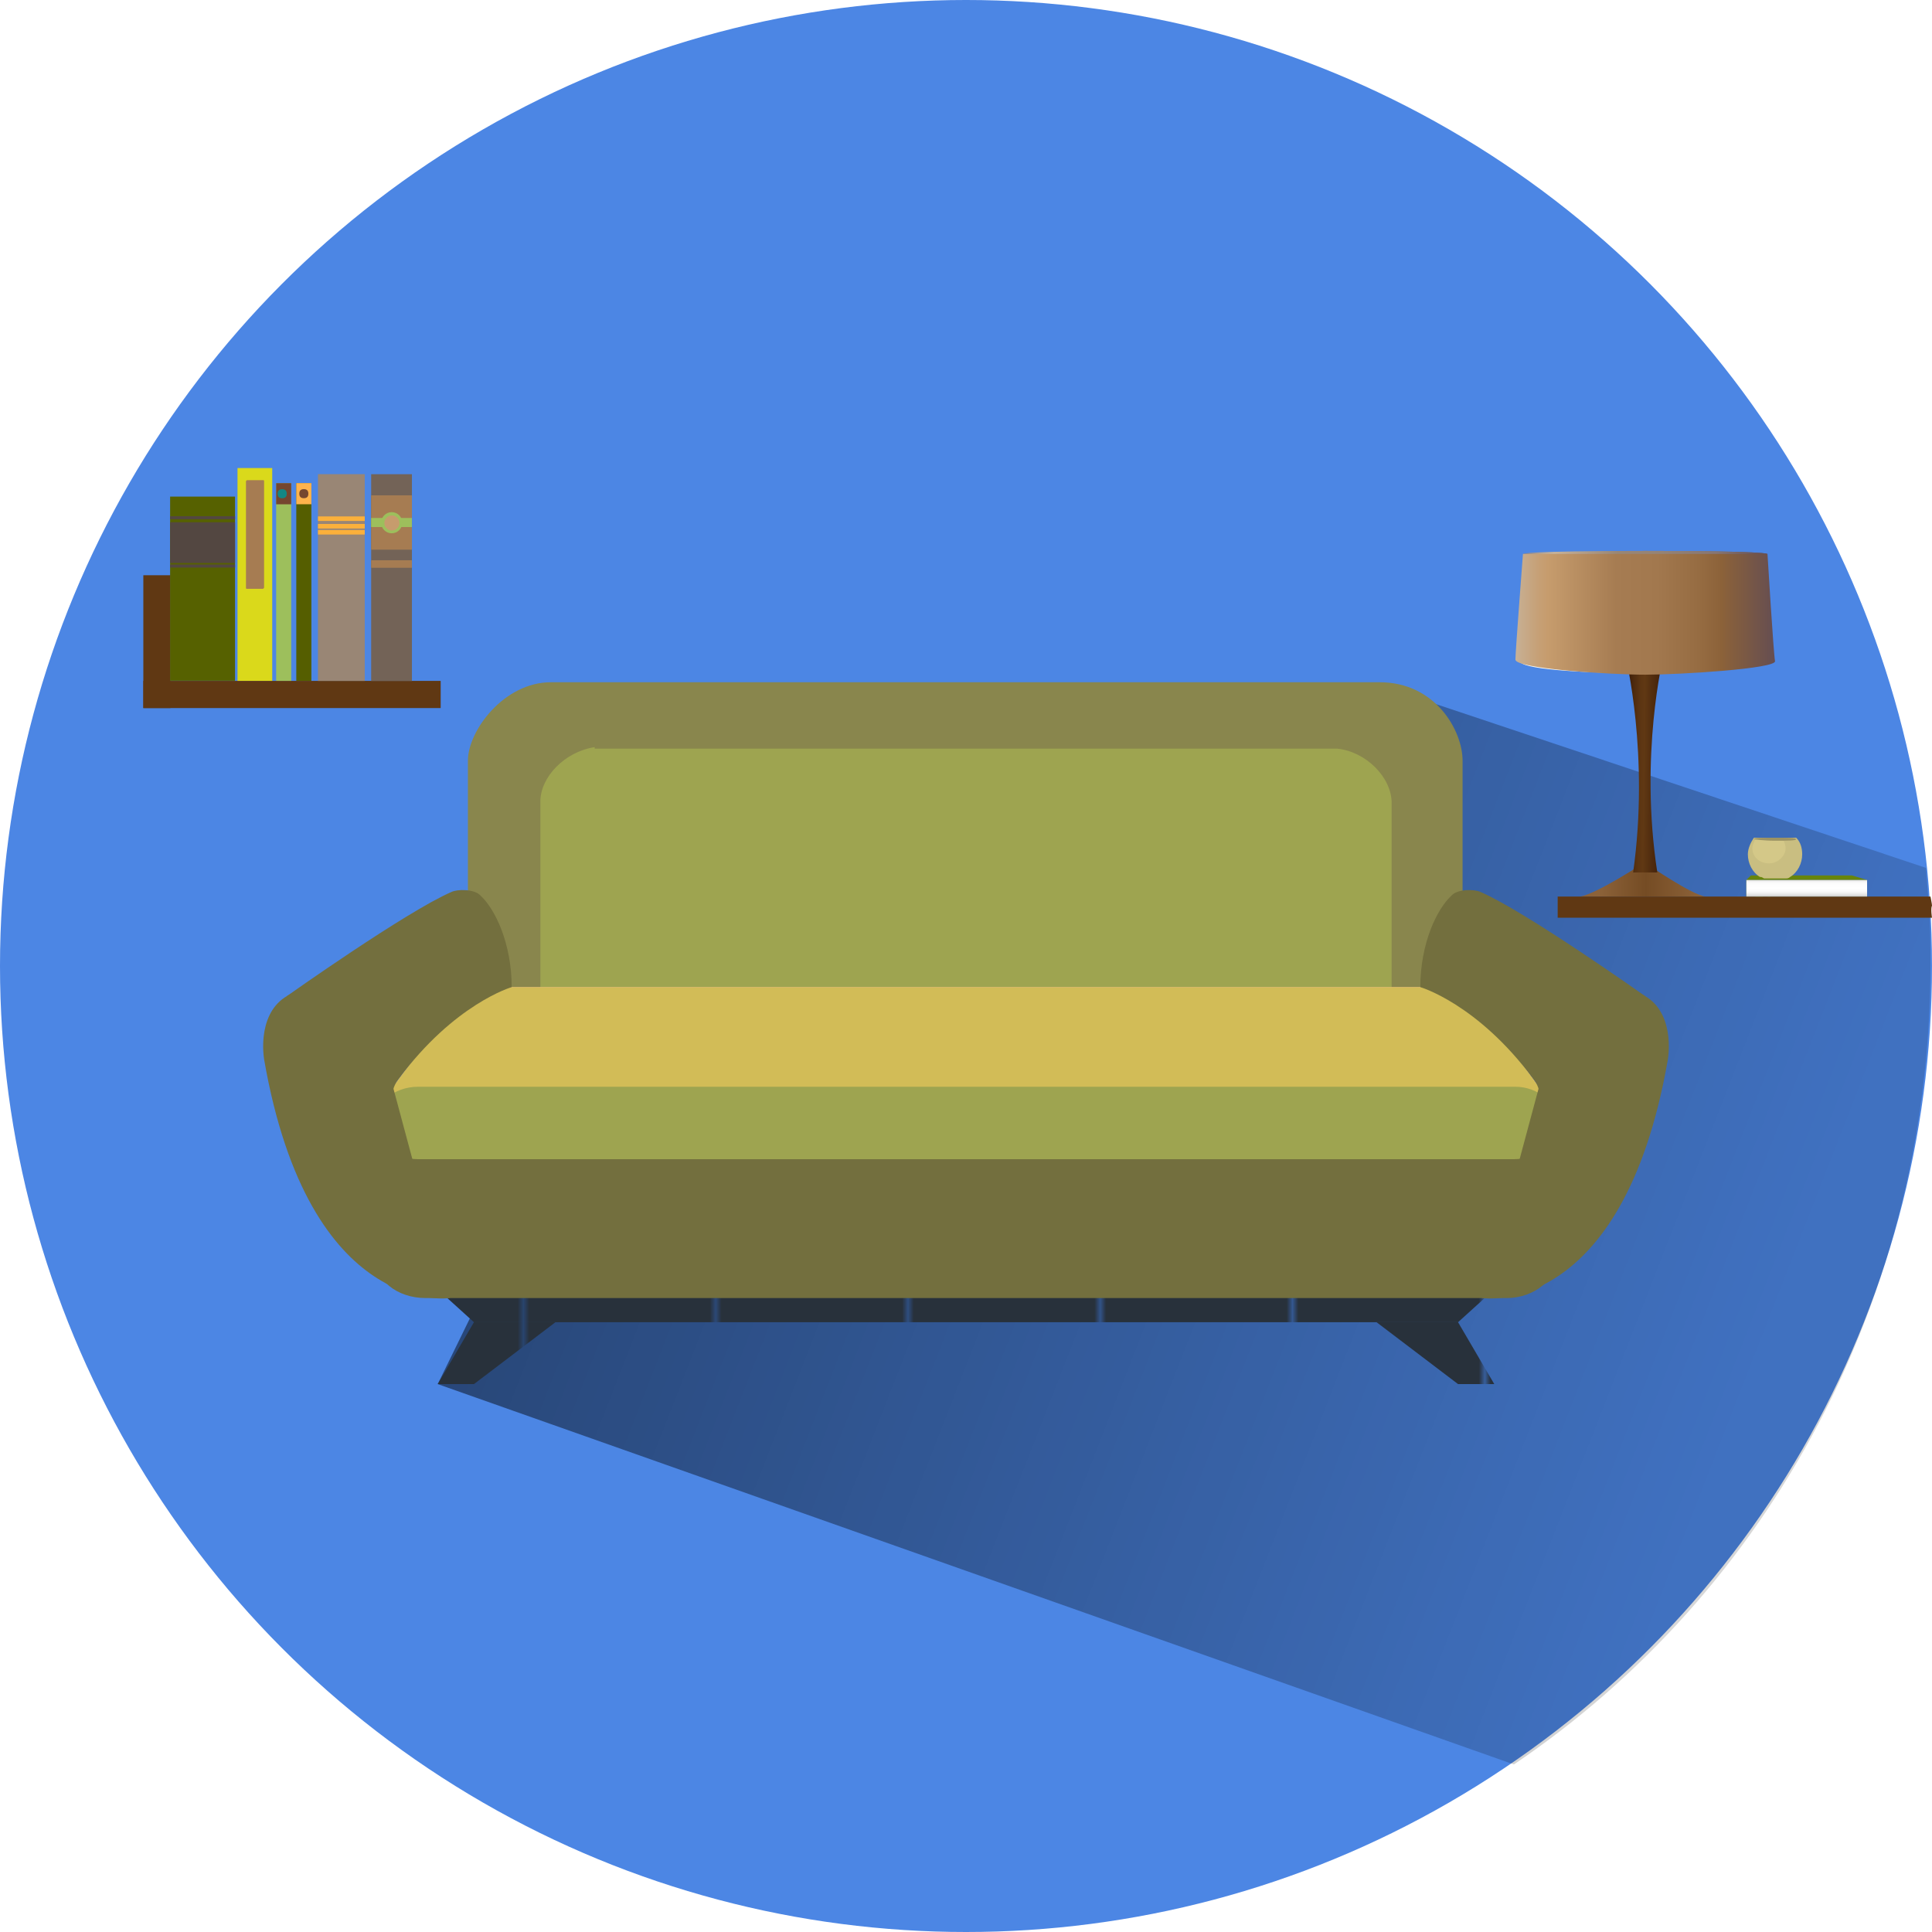 <?xml version="1.0" encoding="UTF-8" standalone="no"?>
<svg
   version="1.1"
   id="Calque_2_1_"
   x="0px"
   y="0px"
   viewBox="0 0 128 128"
   xml:space="preserve"
   sodipodi:docname="syn_salon.svg"
   inkscape:export-filename="/home/sebastien/SRC/trunk/Watchdogd/IHM/img/syn_salon.png"
   inkscape:export-xdpi="96"
   inkscape:export-ydpi="96"
   inkscape:version="1.1 (c68e22c387, 2021-05-23)"
   width="128"
   height="128"
   xmlns:inkscape="http://www.inkscape.org/namespaces/inkscape"
   xmlns:sodipodi="http://sodipodi.sourceforge.net/DTD/sodipodi-0.dtd"
   xmlns:xlink="http://www.w3.org/1999/xlink"
   xmlns="http://www.w3.org/2000/svg"
   xmlns:svg="http://www.w3.org/2000/svg"
   xmlns:rdf="http://www.w3.org/1999/02/22-rdf-syntax-ns#"
   xmlns:cc="http://creativecommons.org/ns#"
   xmlns:dc="http://purl.org/dc/elements/1.1/"><defs
   id="defs263" /><sodipodi:namedview
   pagecolor="#ffffff"
   bordercolor="#666666"
   borderopacity="1"
   objecttolerance="10"
   gridtolerance="10"
   guidetolerance="10"
   inkscape:pageopacity="0"
   inkscape:pageshadow="2"
   inkscape:window-width="1920"
   inkscape:window-height="979"
   id="namedview261"
   showgrid="false"
   inkscape:pagecheckerboard="true"
   inkscape:zoom="4.3862718"
   inkscape:cx="48.788587"
   inkscape:cy="67.255295"
   inkscape:window-x="0"
   inkscape:window-y="0"
   inkscape:window-maximized="1"
   inkscape:current-layer="g258"
   inkscape:document-rotation="0" />
<style
   type="text/css"
   id="style2">
	.st0{fill:none;}
	.st1{fill:#28313B;}
	.st2{fill:#E49B4C;}
	.st3{fill:url(#SVGID_1_);}
	.st4{fill:url(#SVGID_2_);}
	.st5{fill:url(#SVGID_3_);}
	.st6{fill:url(#SVGID_4_);}
	.st7{fill:#FFFDF7;}
	.st8{fill:url(#SVGID_5_);}
	.st9{fill:url(#SVGID_6_);}
	.st10{fill:#603813;}
	.st11{fill:url(#SVGID_7_);}
	.st12{fill:url(#SVGID_8_);}
	.st13{fill:url(#SVGID_9_);}
	.st14{fill:url(#SVGID_10_);}
	.st15{fill:#736F3E;}
	.st16{fill:#89864D;}
	.st17{fill:#9EA450;}
	.st18{fill:#F7BAAB;}
	.st19{fill:#D2BC57;}
	.st20{fill:#566100;}
	.st21{fill:#534741;}
	.st22{fill:#FFB34C;}
	.st23{fill:#A67C52;}
	.st24{fill:#998675;}
	.st25{fill:#FBB03B;}
	.st26{fill:#9DBF5C;}
	.st27{fill:#75462F;}
	.st28{fill:#138784;}
	.st29{fill:#555E00;}
	.st30{fill:#736357;}
	.st31{fill:#C69C6D;}
	.st32{fill:#67850C;}
	.st33{fill:url(#SVGID_11_);}
	.st34{fill:#C9BE81;}
	.st35{fill:#D4C888;}
	.st36{fill:#9C9364;}
</style>
<pattern
   y="128"
   width="32.2"
   height="34.5"
   patternUnits="userSpaceOnUse"
   id="Nouvelle_nuance_de_motif_2"
   viewBox="0 -34.5 32.2 34.5"
   style="overflow:visible">
	<g
   id="g8">
		<rect
   y="-34.5"
   class="st0"
   width="32.2"
   height="34.5"
   id="rect4" />
		<rect
   y="-34.5"
   class="st1"
   width="32.2"
   height="34.5"
   id="rect6" />
	</g>
</pattern>
<g
   id="g258">
	<g
   id="g13">
		<circle
   class="st2"
   cx="64"
   cy="64"
   r="64"
   id="circle11"
   style="fill:#4c86e4;fill-opacity:1" />
	</g>
	<linearGradient
   id="SVGID_1_"
   gradientUnits="userSpaceOnUse"
   x1="117.675"
   y1="88.78"
   x2="38.872"
   y2="58.029">
		<stop
   offset="0"
   style="stop-color:#000000;stop-opacity:0.155"
   id="stop15" />
		<stop
   offset="1"
   style="stop-color:#000000;stop-opacity:0.484"
   id="stop17" />
	</linearGradient>
	<path
   class="st3"
   d="m 100.3,116.9 c 17,-11.5 27.6,-31 27.6,-53.1 0,-3.1 -0.1,-3.6 -0.3,-6.3 L 91.4,45.4 51.6,45.5 29,91.7 Z"
   id="path20"
   style="fill:url(#SVGID_1_)"
   sodipodi:nodetypes="csccccc" />
	<linearGradient
   id="SVGID_2_"
   gradientUnits="userSpaceOnUse"
   x1="31.352"
   y1="81.148"
   x2="127.96"
   y2="81.148">
		<stop
   offset="0"
   style="stop-color:#000000;stop-opacity:0"
   id="stop22" />
		<stop
   offset="1"
   style="stop-color:#000000;stop-opacity:0"
   id="stop24" />
	</linearGradient>
	
	<g
   id="g99">
		<g
   id="g38">
			<linearGradient
   id="SVGID_3_"
   gradientUnits="userSpaceOnUse"
   x1="112.626"
   y1="58.433"
   x2="105.965"
   y2="58.358">
				<stop
   offset="0"
   style="stop-color:#8C6239"
   id="stop29" />
				<stop
   offset="0.54"
   style="stop-color:#754C24"
   id="stop31" />
				<stop
   offset="1"
   style="stop-color:#8C6239"
   id="stop33" />
			</linearGradient>
			<path
   class="st5"
   d="m 109.2,57.3 h -0.2 -0.3 c 0,0 -2.9,1.9 -4,2.1 h 4.2 4.1 c -0.9,-0.1 -3.8,-2.1 -3.8,-2.1 z"
   id="path36"
   style="fill:url(#SVGID_3_)" />
		</g>
		<linearGradient
   id="SVGID_4_"
   gradientUnits="userSpaceOnUse"
   x1="110"
   y1="50.596"
   x2="107.948"
   y2="50.573">
			<stop
   offset="0"
   style="stop-color:#42210B"
   id="stop40" />
			<stop
   offset="0.529"
   style="stop-color:#603813"
   id="stop42" />
			<stop
   offset="0.697"
   style="stop-color:#5B3412"
   id="stop44" />
			<stop
   offset="0.901"
   style="stop-color:#4C290E"
   id="stop46" />
			<stop
   offset="1"
   style="stop-color:#42210B"
   id="stop48" />
		</linearGradient>
		<path
   class="st6"
   d="m 110.2,43.5 h -1.2 -1.3 c 0,0 1.6,6.5 0.5,14.3 h 0.8 0.8 c -1.2,-7.8 0.4,-14.3 0.4,-14.3 z"
   id="path51"
   style="fill:url(#SVGID_4_)" />
		<g
   id="g97">
			<path
   class="st7"
   d="m 117.1,43.8 c 0,0.4 -3.7,0.8 -8.2,0.8 -4.5,0 -8.2,-0.3 -8.2,-0.8 0,-0.4 3.7,-0.8 8.2,-0.8 4.6,0.1 8.2,0.4 8.2,0.8 z"
   id="path53" />
			<linearGradient
   id="SVGID_5_"
   gradientUnits="userSpaceOnUse"
   x1="100.364"
   y1="40.621"
   x2="117.525"
   y2="40.621">
				<stop
   offset="4.407051e-04"
   style="stop-color:#C7B299"
   id="stop55" />
				<stop
   offset="2.600399e-02"
   style="stop-color:#C7AC8D"
   id="stop57" />
				<stop
   offset="8.913453e-02"
   style="stop-color:#C6A076"
   id="stop59" />
				<stop
   offset="0.128"
   style="stop-color:#C69C6D"
   id="stop61" />
				<stop
   offset="0.39"
   style="stop-color:#A67C52"
   id="stop63" />
				<stop
   offset="0.549"
   style="stop-color:#A2784E"
   id="stop65" />
				<stop
   offset="0.711"
   style="stop-color:#966C42"
   id="stop67" />
				<stop
   offset="0.797"
   style="stop-color:#8C6239"
   id="stop69" />
				<stop
   offset="1"
   style="stop-color:#664E51"
   id="stop71" />
			</linearGradient>
			<path
   class="st8"
   d="m 117.6,43.8 c 0.1,0.5 -6.3,0.9 -8.6,0.9 -2.3,0 -8.6,-0.4 -8.6,-1 0,-0.5 0.5,-7 0.5,-7 0,0 7.6,-0.2 8.1,-0.2 8.1,0 8.1,0.2 8.1,0.2 0,0 0.4,6.6 0.5,7.1 z"
   id="path74"
   style="fill:url(#SVGID_5_)" />
			<linearGradient
   id="SVGID_6_"
   gradientUnits="userSpaceOnUse"
   x1="100.895"
   y1="36.638"
   x2="116.988"
   y2="36.638">
				<stop
   offset="0"
   style="stop-color:#998675"
   id="stop76" />
				<stop
   offset="2.893467e-02"
   style="stop-color:#A79380"
   id="stop78" />
				<stop
   offset="9.025549e-02"
   style="stop-color:#BEAA92"
   id="stop80" />
				<stop
   offset="0.128"
   style="stop-color:#C7B299"
   id="stop82" />
				<stop
   offset="0.39"
   style="stop-color:#998675"
   id="stop84" />
				<stop
   offset="0.572"
   style="stop-color:#958375"
   id="stop86" />
				<stop
   offset="0.757"
   style="stop-color:#897874"
   id="stop88" />
				<stop
   offset="0.797"
   style="stop-color:#857574"
   id="stop90" />
				<stop
   offset="1"
   style="stop-color:#664E51"
   id="stop92" />
			</linearGradient>
			<path
   class="st9"
   d="m 100.9,36.7 c 0,0 0,-0.2 8.1,-0.2 8.1,0 8.1,0.2 8.1,0.2"
   id="path95"
   style="fill:url(#SVGID_6_)" />
		</g>
	</g>
	<path
   class="st10"
   d="m 128,60.8 h -24.8 v -1.4 h 24.7 c 0,0 0.1,0.5 0.1,0.6 -0.1,0.2 0,0.8 0,0.8 z"
   id="path101" />
	<g
   id="g147">
		<g
   id="g115">
			
				<pattern
   id="SVGID_7_"
   xlink:href="#Nouvelle_nuance_de_motif_2"
   patternTransform="matrix(0.386 0 0 0.386 -4971.152 -5101.584)">
			</pattern>
			<polygon
   class="st11"
   points="36.8,87.6 31.4,87.6 29,91.7 31.4,91.7 "
   id="polygon104" />
			
				<pattern
   id="SVGID_8_"
   xlink:href="#Nouvelle_nuance_de_motif_2"
   patternTransform="matrix(0.386 0 0 0.386 -4971.152 -5101.584)">
			</pattern>
			<polygon
   class="st12"
   points="64,84.7 28.2,84.7 31.4,87.6 64,87.6 "
   id="polygon107" />
			
				<pattern
   id="SVGID_9_"
   xlink:href="#Nouvelle_nuance_de_motif_2"
   patternTransform="matrix(0.386 0 0 0.386 -4971.152 -5101.584)">
			</pattern>
			<polygon
   class="st13"
   points="91.2,87.6 96.6,87.6 99,91.7 96.6,91.7 "
   id="polygon110" />
			
				<pattern
   id="SVGID_10_"
   xlink:href="#Nouvelle_nuance_de_motif_2"
   patternTransform="matrix(0.386 0 0 0.386 -4971.152 -5101.584)">
			</pattern>
			<polygon
   class="st14"
   points="64,84.7 99.8,84.7 96.6,87.6 64,87.6 "
   id="polygon113" />
		</g>
		<g
   id="g145">
			<path
   class="st15"
   d="m 24.8,74.1 v 9.1 c 0,1.6 1.5,2.8 3.4,2.8 h 71.6 c 1.9,0 3.4,-1.3 3.4,-2.8 v -9.1 z"
   id="path117" />
			<g
   id="g131">
				<path
   class="st16"
   d="m 91.4,45.2 c 3.7,0 5.5,3.2 5.5,5.2 V 66.7 H 31 V 50.4 c 0,-2 2.4,-5.2 5.5,-5.2 1.9,0 53.4,0 54.9,0 z"
   id="path119" />
				<path
   class="st17"
   d="m 39.4,49.5 c -2,0.3 -3.6,2 -3.6,3.6 V 66.6 H 92.2 V 53.2 c 0,-1.7 -1.7,-3.4 -3.6,-3.6 H 39.4 Z"
   id="path121" />
				<g
   id="g129">
					<path
   class="st18"
   d="M 96.2,65.4 H 32 c -2.5,1.4 -7.3,8.5 -7.3,8.5 0,0.7 0.8,1.3 1.7,1.3 h 75.2 c 0.9,0 1.7,-0.6 1.7,-1.3 -0.1,0 -4.7,-7.1 -7.1,-8.5 z"
   id="path123" />
					<path
   class="st19"
   d="M 96.2,65.4 H 32 c -2.5,1.4 -7.3,8.5 -7.3,8.5 0,0.7 0.8,1.3 1.7,1.3 h 75.2 c 0.9,0 1.7,-0.6 1.7,-1.3 -0.1,0 -4.7,-7.1 -7.1,-8.5 z"
   id="path125" />
					<path
   class="st17"
   d="m 103.2,74.4 c 0,1.3 -1.3,2.4 -2.9,2.4 H 27.7 c -1.6,0 -2.9,-1.1 -2.9,-2.4 v 0 c 0,-1.3 1.3,-2.4 2.9,-2.4 h 72.7 c 1.5,0 2.8,1.1 2.8,2.4 z"
   id="path127" />
				</g>
			</g>
			<g
   id="g137">
				<path
   class="st15"
   d="m 109,66 c 0,0 -7.9,-5.6 -10.9,-6.9 -0.4,-0.2 -1.5,-0.2 -1.9,0.2 -1,0.9 -2.1,3.2 -2.1,6.1 0,0 3.8,1.1 7.5,6.1 0.4,0.5 0.4,1 0.4,1 z"
   id="path133" />
				<path
   class="st15"
   d="m 98.2,86 c 0,0 9.3,1.4 12.3,-15.8 0.2,-1.3 0.1,-4.1 -2.6,-4.6 -2.3,-0.5 -4.2,-0.2 -5.1,3.3 0,0 -4,14.9 -4.6,17.1 z"
   id="path135" />
			</g>
			<g
   id="g143">
				<path
   class="st15"
   d="m 19,66 c 0,0 7.9,-5.6 10.9,-6.9 0.4,-0.2 1.5,-0.2 1.9,0.2 1,0.9 2.1,3.2 2.1,6.1 0,0 -3.8,1.1 -7.5,6.1 -0.4,0.5 -0.4,1 -0.4,1 z"
   id="path139" />
				<path
   class="st15"
   d="m 29.8,86 c 0,0 -9.3,1.4 -12.3,-15.8 -0.2,-1.3 -0.1,-4.1 2.6,-4.6 2.3,-0.5 4.2,-0.2 5.1,3.3 0,0 4,14.9 4.6,17.1 z"
   id="path141" />
			</g>
		</g>
	</g>
	<g
   id="g215"
   transform="translate(0.096,-0.089)">
		<g
   id="g153">
			<rect
   x="9.4"
   y="45.2"
   class="st10"
   width="19.7"
   height="1.8"
   id="rect149" />
			<rect
   x="9.4"
   y="38.2"
   class="st10"
   width="1.8"
   height="8.8"
   id="rect151" />
		</g>
		<g
   id="g165"
   transform="translate(0.075,-0.11)">
			<rect
   x="11.1"
   y="33.1"
   class="st20"
   width="4.3"
   height="12.2"
   id="rect155" />
			<rect
   x="11.1"
   y="34.8"
   class="st21"
   width="4.3"
   height="2.7"
   id="rect157" />
			<g
   id="g163">
				<rect
   x="11.1"
   y="37.6"
   class="st21"
   width="4.3"
   height="0.2"
   id="rect159" />
				<rect
   x="11.1"
   y="34.4"
   class="st21"
   width="4.3"
   height="0.2"
   id="rect161" />
			</g>
		</g>
		<g
   id="g171">
			<rect
   x="15.6"
   y="31.2"
   class="st22"
   width="2.3"
   height="14.1"
   id="rect167"
   style="fill:#dad91b;fill-opacity:1"
   transform="translate(0.039,-0.102)" />
			<path
   class="st23"
   d="m 17.4,39 c 0,0.1 -0.1,0.1 -0.1,0.1 h -1 c -0.1,0 -0.1,0 -0.1,-0.1 v -7 c 0,-0.1 0.1,-0.1 0.1,-0.1 h 1 c 0.1,0 0.1,0 0.1,0.1 z"
   id="path169" />
		</g>
		<g
   id="g183"
   transform="translate(0.37,0.003)">
			<rect
   x="20.6"
   y="31.5"
   class="st24"
   width="3.1"
   height="13.7"
   id="rect173" />
			<g
   id="g181">
				<rect
   x="20.6"
   y="34.3"
   class="st25"
   width="3.1"
   height="0.3"
   id="rect175" />
				<rect
   x="20.6"
   y="34.8"
   class="st25"
   width="3.1"
   height="0.3"
   id="rect177" />
				<rect
   x="20.6"
   y="35.2"
   class="st25"
   width="3.1"
   height="0.3"
   id="rect179" />
			</g>
		</g>
		<g
   id="g191">
			<rect
   x="18.2"
   y="32.1"
   class="st26"
   width="1"
   height="13.1"
   id="rect185" />
			<rect
   x="18.2"
   y="32.1"
   class="st27"
   width="1"
   height="1.4"
   id="rect187" />
			<path
   class="st28"
   d="m 18.9,32.8 c 0,0.2 -0.1,0.3 -0.3,0.3 -0.2,0 -0.3,-0.1 -0.3,-0.3 0,-0.2 0.1,-0.3 0.3,-0.3 0.2,0 0.3,0.1 0.3,0.3 z"
   id="path189" />
		</g>
		<g
   id="g199"
   transform="translate(0.234,-0.004)">
			<rect
   x="19.3"
   y="32.1"
   class="st29"
   width="1"
   height="13.1"
   id="rect193" />
			<rect
   x="19.3"
   y="32.1"
   class="st22"
   width="1"
   height="1.4"
   id="rect195" />
			<path
   class="st27"
   d="m 20.1,32.8 c 0,0.2 -0.1,0.3 -0.3,0.3 -0.2,0 -0.3,-0.1 -0.3,-0.3 0,-0.2 0.1,-0.3 0.3,-0.3 0.2,0 0.3,0.1 0.3,0.3 z"
   id="path197" />
		</g>
		<g
   id="g213"
   transform="translate(0.695,0.006)">
			<rect
   x="23.8"
   y="31.5"
   class="st30"
   width="2.7"
   height="13.7"
   id="rect201" />
			<rect
   x="23.8"
   y="32.9"
   class="st23"
   width="2.7"
   height="3.6"
   id="rect203" />
			<rect
   x="23.8"
   y="37.2"
   class="st23"
   width="2.7"
   height="0.5"
   id="rect205" />
			<rect
   x="23.8"
   y="34.4"
   class="st26"
   width="2.7"
   height="0.6"
   id="rect207" />
			
				<circle
   transform="matrix(0.001,-1,1,0.001,-9.564,59.88)"
   class="st26"
   cx="25.2"
   cy="34.7"
   id="ellipse209"
   r="0.7" />
			
				<circle
   transform="matrix(0.002,-1,1,0.002,-9.576,59.863)"
   class="st31"
   cx="25.2"
   cy="34.7"
   id="ellipse211"
   r="0.5" />
		</g>
	</g>
	<g
   id="g248">
		<rect
   x="115.7"
   y="58.3"
   class="st20"
   width="8"
   height="1.1"
   id="rect217" />
		<polygon
   class="st32"
   points="122.7,58 116,58 115.7,58.3 123.7,58.3 "
   id="polygon219" />
		<rect
   x="116.3"
   y="58.3"
   class="st32"
   width="0.5"
   height="1.1"
   id="rect221" />
		<rect
   x="117.1"
   y="58.3"
   class="st32"
   width="0.2"
   height="1.1"
   id="rect223" />
		
			<linearGradient
   id="SVGID_11_"
   gradientUnits="userSpaceOnUse"
   x1="740.463"
   y1="230.904"
   x2="741.597"
   y2="230.904"
   gradientTransform="rotate(90,516.411,-165.789)">
			<stop
   offset="0"
   style="stop-color:#CCCCCC"
   id="stop225" />
			<stop
   offset="3.067073e-02"
   style="stop-color:#DADADA"
   id="stop227" />
			<stop
   offset="8.375368e-02"
   style="stop-color:#EBEBEB"
   id="stop229" />
			<stop
   offset="0.15"
   style="stop-color:#F6F6F6"
   id="stop231" />
			<stop
   offset="0.243"
   style="stop-color:#FDFDFD"
   id="stop233" />
			<stop
   offset="0.5"
   style="stop-color:#FFFFFF"
   id="stop235" />
			<stop
   offset="0.662"
   style="stop-color:#FCFCFC"
   id="stop237" />
			<stop
   offset="0.787"
   style="stop-color:#F2F2F2"
   id="stop239" />
			<stop
   offset="0.9"
   style="stop-color:#E2E2E2"
   id="stop241" />
			<stop
   offset="1"
   style="stop-color:#CCCCCC"
   id="stop243" />
		</linearGradient>
		<rect
   x="115.7"
   y="58.3"
   class="st33"
   width="8"
   height="1.1"
   id="rect246"
   style="fill:url(#SVGID_11_)" />
	</g>
	<g
   id="g256">
		<path
   class="st34"
   d="m 116.9,58.2 c 0.4,0 0.9,0 1.4,0 0.1,0 0.2,0 0.3,-0.1 0.5,-0.3 0.8,-0.9 0.8,-1.5 0,-0.4 -0.1,-0.8 -0.4,-1.1 h -2.8 c -0.2,0.3 -0.4,0.7 -0.4,1.1 0,0.6 0.3,1.2 0.8,1.5 0.2,0 0.2,0.1 0.3,0.1 z"
   id="path250" />
		<path
   class="st35"
   d="m 116.3,55.6 c -0.1,0.2 -0.2,0.4 -0.2,0.6 0,0.6 0.5,1 1.1,1 0.6,0 1.1,-0.5 1.1,-1 0,-0.2 -0.1,-0.5 -0.2,-0.6 z"
   id="path252" />
		<path
   class="st36"
   d="m 119,55.6 c 0,0.1 -0.6,0.1 -1.4,0.1 -0.8,0 -1.4,-0.1 -1.4,-0.1 0,-0.1 0.6,-0.1 1.4,-0.1 0.8,0 1.4,0 1.4,0.1 z"
   id="path254" />
	</g>
</g>
</svg>
